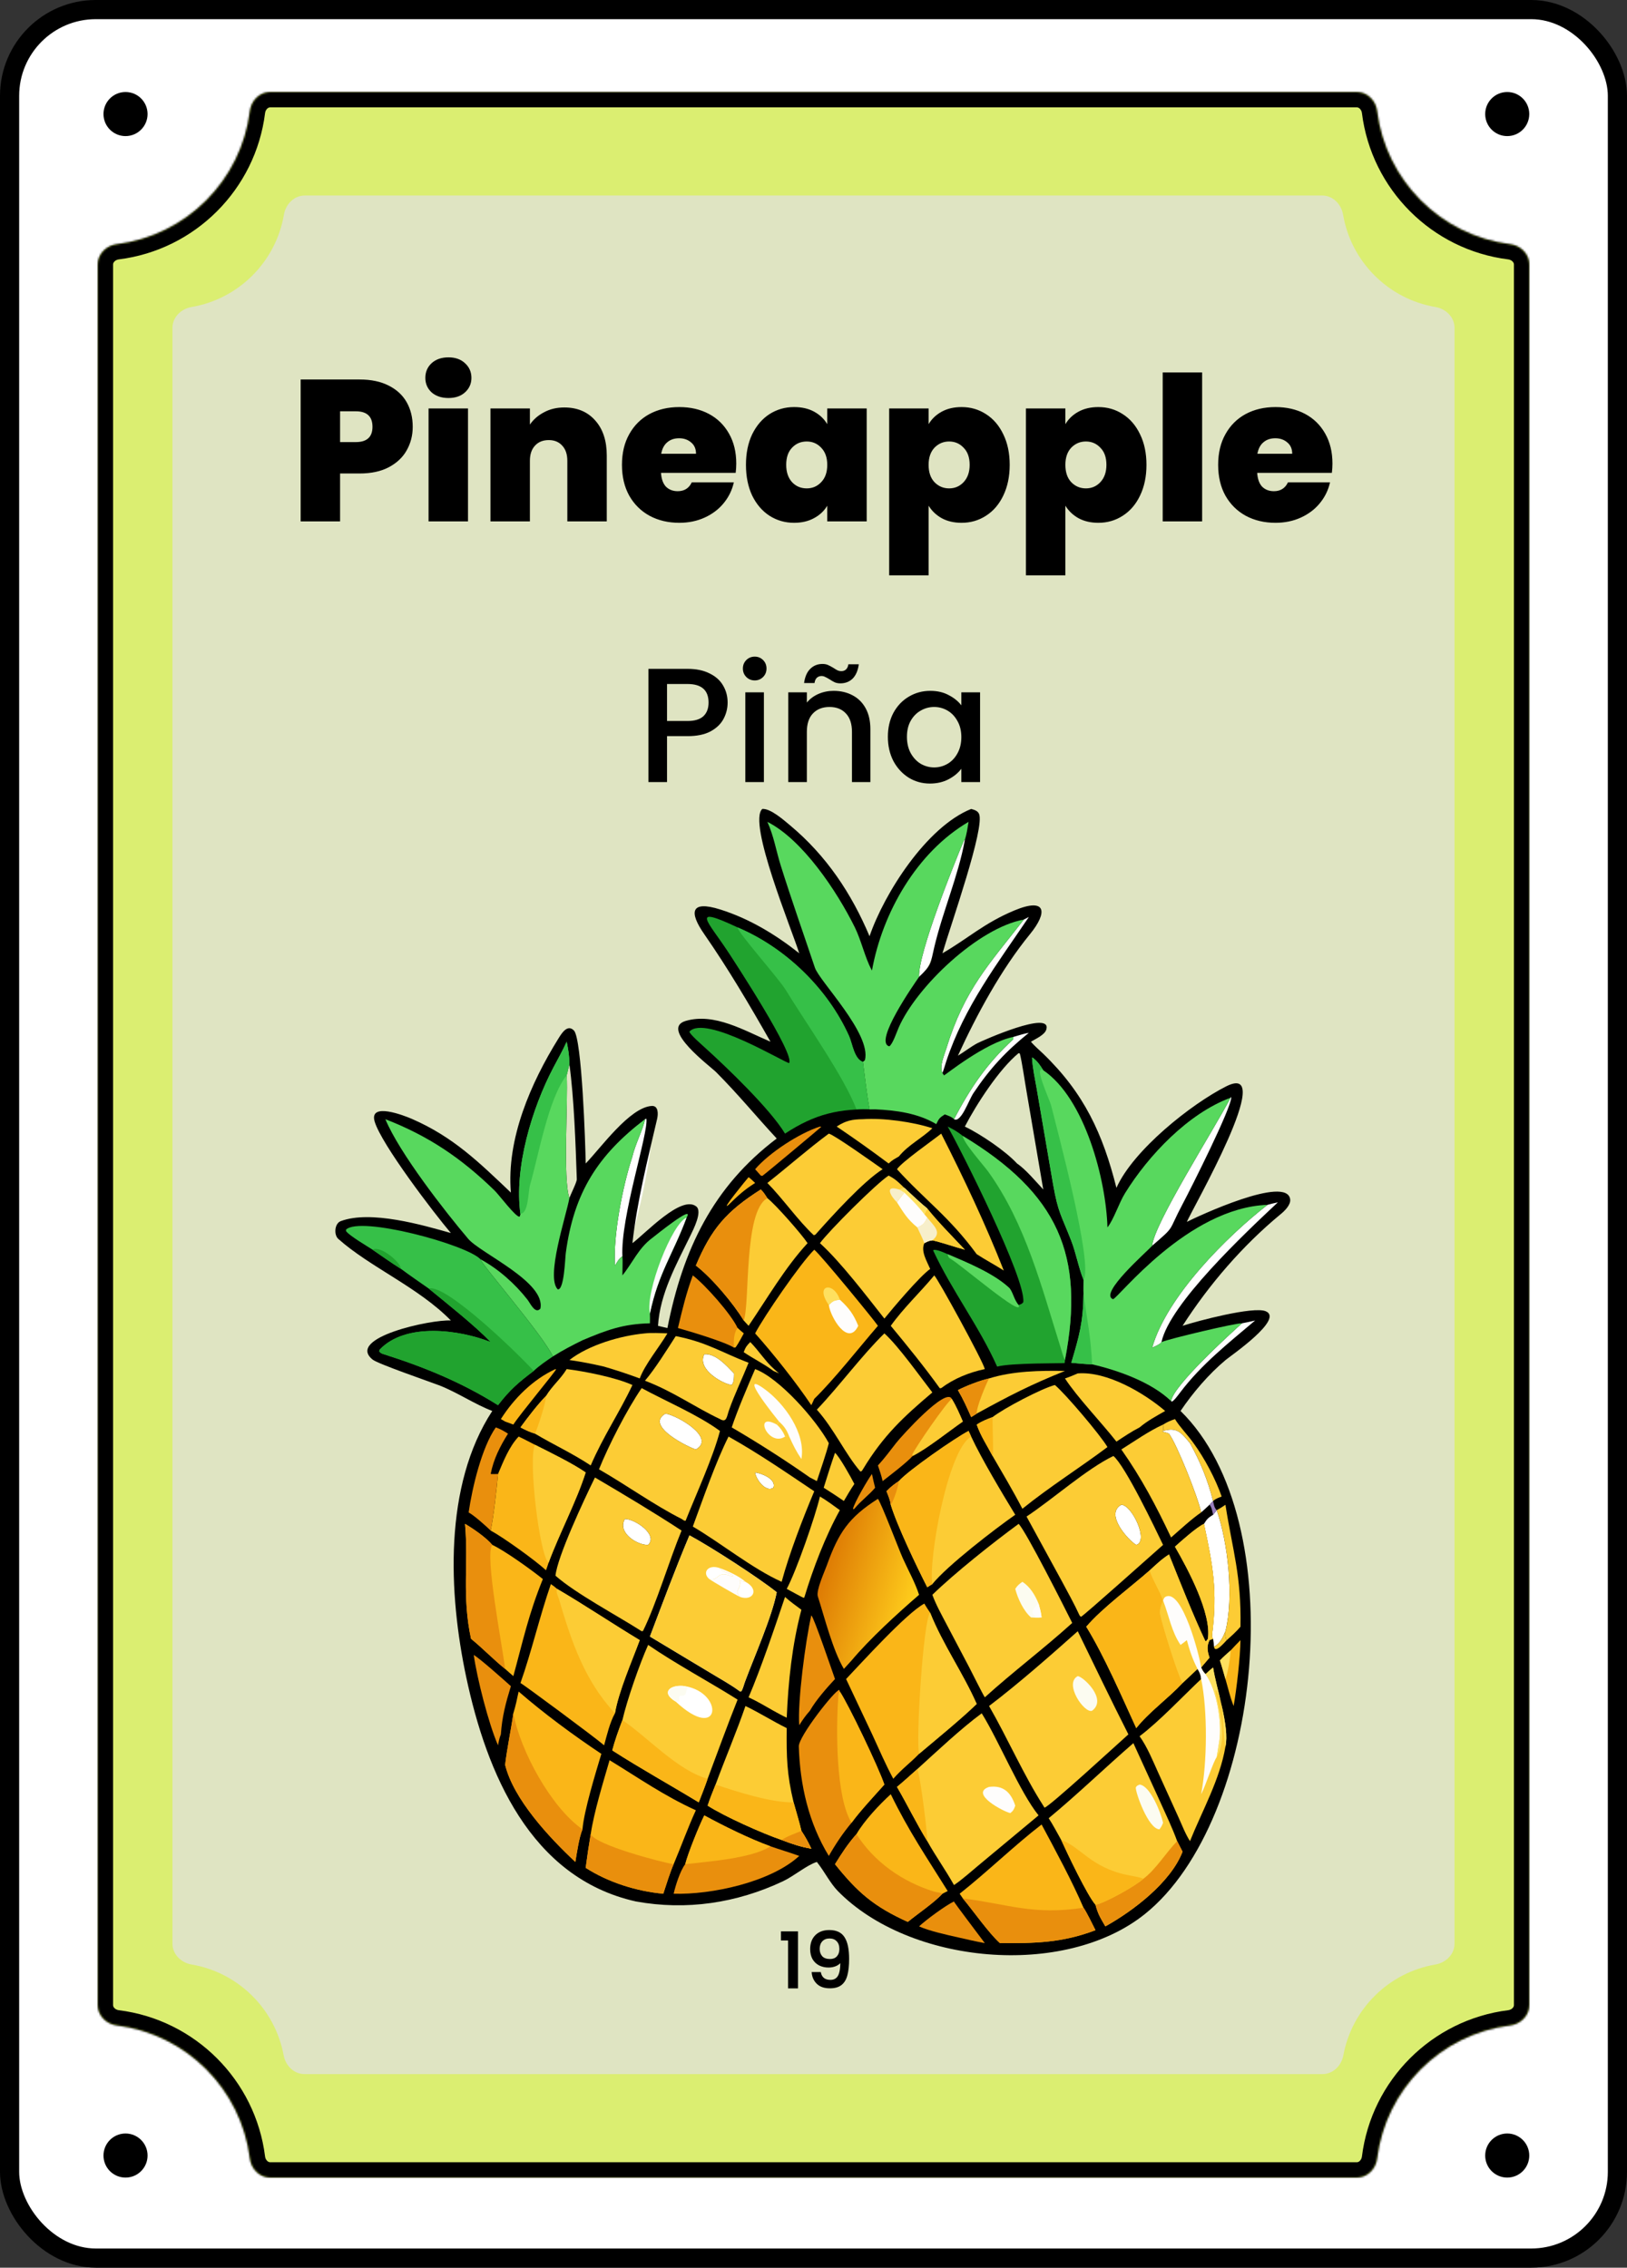 <svg width="849" height="1183" viewBox="0 0 849 1183" fill="none" xmlns="http://www.w3.org/2000/svg">
<rect x="0" y="0" width="849" height="1183" fill="#333333" stroke="none"/>
<rect x="5" y="5" width="839" height="1173" rx="45" fill="white"/>
<rect x="5" y="5" width="839" height="1173" rx="45" stroke="black" stroke-width="10"/>
<circle cx="786.5" cy="1124.5" r="11.5" fill="black"/>
<circle cx="786.5" cy="59.5" r="11.5" fill="black"/>
<path d="M77 1124.5C77 1130.85 71.851 1136 65.5 1136C59.149 1136 54 1130.85 54 1124.5C54 1118.15 59.149 1113 65.5 1113C71.851 1113 77 1118.15 77 1124.5Z" fill="black"/>
<path d="M77 59.5C77 65.851 71.851 71 65.5 71C59.149 71 54 65.851 54 59.5C54 53.149 59.149 48 65.5 48C71.851 48 77 53.149 77 59.5Z" fill="black"/>
<mask id="path-6-inside-1_97_25" fill="white">
<path d="M708 48C713.523 48 717.934 52.5 718.616 57.98C723.122 94.183 751.817 122.878 788.02 127.384C793.5 128.066 798 132.477 798 138V1046C798 1051.52 793.5 1055.93 788.02 1056.62C751.817 1061.12 723.122 1089.82 718.616 1126.02C717.934 1131.5 713.523 1136 708 1136H141C135.477 1136 131.066 1131.5 130.384 1126.02C125.878 1089.82 97.183 1061.12 60.98 1056.62C55.5 1055.93 51 1051.52 51 1046V138C51 132.477 55.5 128.066 60.98 127.384C97.183 122.878 125.878 94.183 130.384 57.98C131.066 52.5 135.477 48 141 48H708Z"/>
</mask>
<path d="M708 48C713.523 48 717.934 52.5 718.616 57.98C723.122 94.183 751.817 122.878 788.02 127.384C793.5 128.066 798 132.477 798 138V1046C798 1051.52 793.5 1055.93 788.02 1056.62C751.817 1061.12 723.122 1089.82 718.616 1126.02C717.934 1131.5 713.523 1136 708 1136H141C135.477 1136 131.066 1131.5 130.384 1126.02C125.878 1089.82 97.183 1061.12 60.98 1056.62C55.5 1055.93 51 1051.52 51 1046V138C51 132.477 55.5 128.066 60.98 127.384C97.183 122.878 125.878 94.183 130.384 57.98C131.066 52.5 135.477 48 141 48H708Z" fill="#DBEE71"/>
<path d="M130.384 1126.02L138.322 1125.03L130.384 1126.02ZM718.616 1126.02L710.678 1125.03L718.616 1126.02ZM788.02 1056.62L789.008 1064.56L788.02 1056.62ZM718.616 57.98L726.555 56.992L718.616 57.98ZM718.616 57.98L710.678 58.968C715.635 98.806 747.194 130.365 787.032 135.322L788.02 127.384L789.008 119.445C756.44 115.392 730.608 89.56 726.555 56.992L718.616 57.98ZM798 138H790V1046H798H806V138H798ZM788.02 1056.62L787.032 1048.68C747.194 1053.64 715.635 1085.19 710.678 1125.03L718.616 1126.02L726.555 1127.01C730.608 1094.44 756.44 1068.61 789.008 1064.56L788.02 1056.62ZM708 1136V1128H141V1136V1144H708V1136ZM130.384 1126.02L138.322 1125.03C133.365 1085.19 101.806 1053.64 61.968 1048.68L60.98 1056.62L59.992 1064.56C92.56 1068.61 118.392 1094.44 122.445 1127.01L130.384 1126.02ZM51 1046H59V138H51H43V1046H51ZM60.98 127.384L61.968 135.322C101.806 130.365 133.365 98.806 138.322 58.968L130.384 57.98L122.445 56.992C118.392 89.56 92.56 115.392 59.992 119.445L60.98 127.384ZM141 48V56H708V48V40H141V48ZM130.384 57.98L138.322 58.968C138.438 58.039 138.872 57.231 139.427 56.696C139.954 56.189 140.494 56 141 56V48V40C130.84 40 123.547 48.133 122.445 56.992L130.384 57.98ZM51 138H59C59 137.494 59.189 136.954 59.696 136.427C60.231 135.872 61.039 135.438 61.968 135.322L60.98 127.384L59.992 119.445C51.133 120.547 43 127.84 43 138H51ZM60.98 1056.62L61.968 1048.68C61.039 1048.56 60.231 1048.13 59.696 1047.57C59.189 1047.05 59 1046.51 59 1046H51H43C43 1056.16 51.133 1063.45 59.992 1064.56L60.98 1056.62ZM141 1136V1128C140.494 1128 139.954 1127.81 139.427 1127.3C138.872 1126.77 138.438 1125.96 138.322 1125.03L130.384 1126.02L122.445 1127.01C123.547 1135.87 130.84 1144 141 1144V1136ZM718.616 1126.02L710.678 1125.03C710.562 1125.96 710.128 1126.77 709.573 1127.3C709.046 1127.81 708.506 1128 708 1128V1136V1144C718.16 1144 725.453 1135.87 726.555 1127.01L718.616 1126.02ZM798 1046H790C790 1046.51 789.811 1047.05 789.304 1047.57C788.769 1048.13 787.961 1048.56 787.032 1048.68L788.02 1056.62L789.008 1064.56C797.867 1063.45 806 1056.16 806 1046H798ZM788.02 127.384L787.032 135.322C787.961 135.438 788.769 135.872 789.304 136.427C789.811 136.954 790 137.494 790 138H798H806C806 127.84 797.867 120.547 789.008 119.445L788.02 127.384ZM718.616 57.98L726.555 56.992C725.453 48.133 718.16 40 708 40V48V56C708.506 56 709.046 56.189 709.573 56.696C710.128 57.231 710.562 58.039 710.678 58.968L718.616 57.98Z" fill="black" mask="url(#path-6-inside-1_97_25)"/>
<path d="M690 102C695.523 102 699.911 106.512 700.837 111.957C705.019 136.563 724.437 155.981 749.043 160.163C754.488 161.089 759 165.477 759 171V1014C759 1019.52 754.488 1023.91 749.043 1024.84C724.711 1028.97 705.454 1048 700.984 1072.22C699.993 1077.59 695.633 1082 690.175 1082H158.825C153.367 1082 149.007 1077.59 148.016 1072.22C143.546 1048 124.288 1028.97 99.957 1024.84C94.512 1023.91 90 1019.52 90 1014V171C90 165.477 94.512 161.089 99.957 160.163C124.563 155.981 143.981 136.563 148.163 111.957C149.089 106.512 153.477 102 159 102H690Z" fill="#DFE4C2"/>
<path d="M379.685 366.52C379.685 369.523 378.977 372.357 377.56 375.02C376.143 377.683 373.877 379.865 370.76 381.565C367.643 383.208 363.648 384.03 358.775 384.03H348.065V408H338.375V348.925H358.775C363.308 348.925 367.133 349.718 370.25 351.305C373.423 352.835 375.775 354.932 377.305 357.595C378.892 360.258 379.685 363.233 379.685 366.52ZM358.775 376.125C362.458 376.125 365.207 375.303 367.02 373.66C368.833 371.96 369.74 369.58 369.74 366.52C369.74 360.06 366.085 356.83 358.775 356.83H348.065V376.125H358.775ZM393.857 354.96C392.1 354.96 390.627 354.365 389.437 353.175C388.247 351.985 387.652 350.512 387.652 348.755C387.652 346.998 388.247 345.525 389.437 344.335C390.627 343.145 392.1 342.55 393.857 342.55C395.557 342.55 397.002 343.145 398.192 344.335C399.382 345.525 399.977 346.998 399.977 348.755C399.977 350.512 399.382 351.985 398.192 353.175C397.002 354.365 395.557 354.96 393.857 354.96ZM398.617 361.165V408H388.927V361.165H398.617ZM434.969 360.4C438.652 360.4 441.939 361.165 444.829 362.695C447.776 364.225 450.071 366.492 451.714 369.495C453.357 372.498 454.179 376.125 454.179 380.375V408H444.574V381.82C444.574 377.627 443.526 374.425 441.429 372.215C439.332 369.948 436.471 368.815 432.844 368.815C429.217 368.815 426.327 369.948 424.174 372.215C422.077 374.425 421.029 377.627 421.029 381.82V408H411.339V361.165H421.029V366.52C422.616 364.593 424.627 363.092 427.064 362.015C429.557 360.938 432.192 360.4 434.969 360.4ZM419.584 356.32C420.037 353.033 421.114 350.568 422.814 348.925C424.514 347.225 426.639 346.375 429.189 346.375C430.266 346.375 431.201 346.545 431.994 346.885C432.787 347.225 433.751 347.735 434.884 348.415C435.734 348.982 436.442 349.407 437.009 349.69C437.632 349.973 438.312 350.115 439.049 350.115C440.012 350.115 440.806 349.832 441.429 349.265C442.109 348.642 442.534 347.735 442.704 346.545H448.144C447.691 349.832 446.614 352.325 444.914 354.025C443.214 355.668 441.089 356.49 438.539 356.49C437.462 356.49 436.499 356.32 435.649 355.98C434.799 355.583 433.864 355.045 432.844 354.365C431.824 353.742 431.031 353.317 430.464 353.09C429.954 352.807 429.359 352.665 428.679 352.665C427.716 352.665 426.894 352.977 426.214 353.6C425.591 354.223 425.194 355.13 425.024 356.32H419.584ZM463.309 384.37C463.309 379.667 464.272 375.502 466.199 371.875C468.182 368.248 470.846 365.443 474.189 363.46C477.589 361.42 481.329 360.4 485.409 360.4C489.092 360.4 492.294 361.137 495.014 362.61C497.791 364.027 500.001 365.812 501.644 367.965V361.165H511.419V408H501.644V401.03C500.001 403.24 497.762 405.082 494.929 406.555C492.096 408.028 488.866 408.765 485.239 408.765C481.216 408.765 477.532 407.745 474.189 405.705C470.846 403.608 468.182 400.718 466.199 397.035C464.272 393.295 463.309 389.073 463.309 384.37ZM501.644 384.54C501.644 381.31 500.964 378.505 499.604 376.125C498.301 373.745 496.572 371.932 494.419 370.685C492.266 369.438 489.942 368.815 487.449 368.815C484.956 368.815 482.632 369.438 480.479 370.685C478.326 371.875 476.569 373.66 475.209 376.04C473.906 378.363 473.254 381.14 473.254 384.37C473.254 387.6 473.906 390.433 475.209 392.87C476.569 395.307 478.326 397.177 480.479 398.48C482.689 399.727 485.012 400.35 487.449 400.35C489.942 400.35 492.266 399.727 494.419 398.48C496.572 397.233 498.301 395.42 499.604 393.04C500.964 390.603 501.644 387.77 501.644 384.54Z" fill="black"/>
<mask id="path-10-outside-2_97_25" maskUnits="userSpaceOnUse" x="407" y="1006" width="37" height="32" fill="black">
<rect fill="white" x="407" y="1006" width="37" height="32"/>
<path d="M407.8 1012V1007.84H416.12V1037H411.52V1012H407.8ZM428.064 1029.08C428.331 1030.41 428.904 1031.43 429.784 1032.12C430.664 1032.81 431.851 1033.16 433.344 1033.16C435.238 1033.16 436.624 1032.41 437.504 1030.92C438.384 1029.43 438.824 1026.88 438.824 1023.28C438.184 1024.19 437.278 1024.89 436.104 1025.4C434.958 1025.88 433.704 1026.12 432.344 1026.12C430.611 1026.12 429.038 1025.77 427.624 1025.08C426.211 1024.36 425.091 1023.31 424.264 1021.92C423.464 1020.51 423.064 1018.8 423.064 1016.8C423.064 1013.87 423.918 1011.53 425.624 1009.8C427.358 1008.04 429.731 1007.16 432.744 1007.16C436.371 1007.16 438.944 1008.37 440.464 1010.8C442.011 1013.2 442.784 1016.89 442.784 1021.88C442.784 1025.32 442.491 1028.13 441.904 1030.32C441.344 1032.51 440.358 1034.16 438.944 1035.28C437.531 1036.4 435.571 1036.96 433.064 1036.96C430.211 1036.96 428.011 1036.21 426.464 1034.72C424.918 1033.23 424.051 1031.35 423.864 1029.08H428.064ZM433.144 1022.28C434.744 1022.28 435.998 1021.79 436.904 1020.8C437.838 1019.79 438.304 1018.45 438.304 1016.8C438.304 1014.96 437.811 1013.53 436.824 1012.52C435.864 1011.48 434.544 1010.96 432.864 1010.96C431.184 1010.96 429.851 1011.49 428.864 1012.56C427.904 1013.6 427.424 1014.97 427.424 1016.68C427.424 1018.31 427.891 1019.65 428.824 1020.72C429.784 1021.76 431.224 1022.28 433.144 1022.28Z"/>
</mask>
<path d="M407.8 1012V1007.84H416.12V1037H411.52V1012H407.8ZM428.064 1029.08C428.331 1030.41 428.904 1031.43 429.784 1032.12C430.664 1032.81 431.851 1033.16 433.344 1033.16C435.238 1033.16 436.624 1032.41 437.504 1030.92C438.384 1029.43 438.824 1026.88 438.824 1023.28C438.184 1024.19 437.278 1024.89 436.104 1025.4C434.958 1025.88 433.704 1026.12 432.344 1026.12C430.611 1026.12 429.038 1025.77 427.624 1025.08C426.211 1024.36 425.091 1023.31 424.264 1021.92C423.464 1020.51 423.064 1018.8 423.064 1016.8C423.064 1013.87 423.918 1011.53 425.624 1009.8C427.358 1008.04 429.731 1007.16 432.744 1007.16C436.371 1007.16 438.944 1008.37 440.464 1010.8C442.011 1013.2 442.784 1016.89 442.784 1021.88C442.784 1025.32 442.491 1028.13 441.904 1030.32C441.344 1032.51 440.358 1034.16 438.944 1035.28C437.531 1036.4 435.571 1036.96 433.064 1036.96C430.211 1036.96 428.011 1036.21 426.464 1034.72C424.918 1033.23 424.051 1031.35 423.864 1029.08H428.064ZM433.144 1022.28C434.744 1022.28 435.998 1021.79 436.904 1020.8C437.838 1019.79 438.304 1018.45 438.304 1016.8C438.304 1014.96 437.811 1013.53 436.824 1012.52C435.864 1011.48 434.544 1010.96 432.864 1010.96C431.184 1010.96 429.851 1011.49 428.864 1012.56C427.904 1013.6 427.424 1014.97 427.424 1016.68C427.424 1018.31 427.891 1019.65 428.824 1020.72C429.784 1021.76 431.224 1022.28 433.144 1022.28Z" fill="black"/>
<path d="M407.8 1012H407.5V1012.3H407.8V1012ZM407.8 1007.84V1007.54H407.5V1007.84H407.8ZM416.12 1007.84H416.42V1007.54H416.12V1007.84ZM416.12 1037V1037.3H416.42V1037H416.12ZM411.52 1037H411.22V1037.3H411.52V1037ZM411.52 1012H411.82V1011.7H411.52V1012ZM407.8 1012H408.1V1007.84H407.8H407.5V1012H407.8ZM407.8 1007.84V1008.14H416.12V1007.84V1007.54H407.8V1007.84ZM416.12 1007.84H415.82V1037H416.12H416.42V1007.84H416.12ZM416.12 1037V1036.7H411.52V1037V1037.3H416.12V1037ZM411.52 1037H411.82V1012H411.52H411.22V1037H411.52ZM411.52 1012V1011.7H407.8V1012V1012.3H411.52V1012ZM428.064 1029.08L428.359 1029.02L428.31 1028.78H428.064V1029.08ZM429.784 1032.12L429.599 1032.36L429.784 1032.12ZM437.504 1030.92L437.246 1030.77L437.504 1030.92ZM438.824 1023.28H439.124V1022.33L438.579 1023.11L438.824 1023.28ZM436.104 1025.4L436.22 1025.68L436.223 1025.68L436.104 1025.4ZM427.624 1025.08L427.488 1025.35L427.492 1025.35L427.624 1025.08ZM424.264 1021.92L424.003 1022.07L424.007 1022.07L424.264 1021.92ZM425.624 1009.8L425.411 1009.59L425.411 1009.59L425.624 1009.8ZM440.464 1010.8L440.21 1010.96L440.212 1010.96L440.464 1010.8ZM441.904 1030.32L441.615 1030.24L441.614 1030.25L441.904 1030.32ZM438.944 1035.28L439.131 1035.52L438.944 1035.28ZM426.464 1034.72L426.256 1034.94L426.464 1034.72ZM423.864 1029.08V1028.78H423.539L423.565 1029.1L423.864 1029.08ZM436.904 1020.8L436.684 1020.6L436.683 1020.6L436.904 1020.8ZM436.824 1012.52L436.604 1012.72L436.609 1012.73L436.824 1012.52ZM428.864 1012.56L428.644 1012.36L428.644 1012.36L428.864 1012.56ZM428.824 1020.72L428.599 1020.92L428.604 1020.92L428.824 1020.72ZM428.064 1029.08L427.77 1029.14C428.048 1030.53 428.651 1031.61 429.599 1032.36L429.784 1032.12L429.97 1031.88C429.157 1031.24 428.614 1030.3 428.359 1029.02L428.064 1029.08ZM429.784 1032.12L429.599 1032.36C430.547 1033.1 431.806 1033.46 433.344 1033.46V1033.16V1032.86C431.896 1032.86 430.782 1032.52 429.97 1031.88L429.784 1032.12ZM433.344 1033.16V1033.46C435.332 1033.46 436.823 1032.67 437.763 1031.07L437.504 1030.92L437.246 1030.77C436.426 1032.16 435.143 1032.86 433.344 1032.86V1033.16ZM437.504 1030.92L437.763 1031.07C438.687 1029.5 439.124 1026.89 439.124 1023.28H438.824H438.524C438.524 1026.87 438.082 1029.35 437.246 1030.77L437.504 1030.92ZM438.824 1023.28L438.579 1023.11C437.976 1023.96 437.116 1024.64 435.985 1025.12L436.104 1025.4L436.223 1025.68C437.439 1025.15 438.393 1024.41 439.069 1023.45L438.824 1023.28ZM436.104 1025.4L435.989 1025.12C434.882 1025.59 433.668 1025.82 432.344 1025.82V1026.12V1026.42C433.74 1026.42 435.034 1026.17 436.22 1025.68L436.104 1025.4ZM432.344 1026.12V1025.82C430.652 1025.82 429.125 1025.48 427.757 1024.81L427.624 1025.08L427.492 1025.35C428.951 1026.06 430.57 1026.42 432.344 1026.42V1026.12ZM427.624 1025.08L427.761 1024.81C426.399 1024.12 425.32 1023.11 424.522 1021.77L424.264 1021.92L424.007 1022.07C424.862 1023.51 426.024 1024.6 427.488 1025.35L427.624 1025.08ZM424.264 1021.92L424.525 1021.77C423.756 1020.41 423.364 1018.76 423.364 1016.8H423.064H422.764C422.764 1018.84 423.173 1020.6 424.003 1022.07L424.264 1021.92ZM423.064 1016.8H423.364C423.364 1013.93 424.198 1011.68 425.838 1010.01L425.624 1009.8L425.411 1009.59C423.638 1011.39 422.764 1013.81 422.764 1016.8H423.064ZM425.624 1009.8L425.838 1010.01C427.503 1008.32 429.793 1007.46 432.744 1007.46V1007.16V1006.86C429.67 1006.86 427.212 1007.76 425.411 1009.59L425.624 1009.8ZM432.744 1007.16V1007.46C436.299 1007.46 438.76 1008.64 440.21 1010.96L440.464 1010.8L440.719 1010.64C439.129 1008.1 436.443 1006.86 432.744 1006.86V1007.16ZM440.464 1010.8L440.212 1010.96C441.712 1013.29 442.484 1016.91 442.484 1021.88H442.784H443.084C443.084 1016.87 442.31 1013.11 440.717 1010.64L440.464 1010.8ZM442.784 1021.88H442.484C442.484 1025.31 442.192 1028.09 441.615 1030.24L441.904 1030.32L442.194 1030.4C442.79 1028.18 443.084 1025.33 443.084 1021.88H442.784ZM441.904 1030.32L441.614 1030.25C441.066 1032.38 440.108 1033.97 438.758 1035.04L438.944 1035.28L439.131 1035.52C440.607 1034.35 441.623 1032.63 442.195 1030.39L441.904 1030.32ZM438.944 1035.28L438.758 1035.04C437.415 1036.11 435.529 1036.66 433.064 1036.66V1036.96V1037.26C435.613 1037.26 437.647 1036.69 439.131 1035.52L438.944 1035.28ZM433.064 1036.96V1036.66C430.263 1036.66 428.147 1035.93 426.673 1034.5L426.464 1034.72L426.256 1034.94C427.875 1036.5 430.159 1037.26 433.064 1037.26V1036.96ZM426.464 1034.72L426.673 1034.5C425.182 1033.06 424.344 1031.25 424.163 1029.06L423.864 1029.08L423.565 1029.1C423.758 1031.44 424.654 1033.39 426.256 1034.94L426.464 1034.72ZM423.864 1029.08V1029.38H428.064V1029.08V1028.78H423.864V1029.08ZM433.144 1022.28V1022.58C434.811 1022.58 436.151 1022.06 437.125 1021L436.904 1020.8L436.683 1020.6C435.845 1021.51 434.678 1021.98 433.144 1021.98V1022.28ZM436.904 1020.8L437.125 1021C438.119 1019.92 438.604 1018.51 438.604 1016.8H438.304H438.004C438.004 1018.39 437.556 1019.65 436.684 1020.6L436.904 1020.8ZM438.304 1016.8H438.604C438.604 1014.91 438.095 1013.4 437.039 1012.31L436.824 1012.52L436.609 1012.73C437.527 1013.67 438.004 1015.01 438.004 1016.8H438.304ZM436.824 1012.52L437.045 1012.32C436.017 1011.2 434.611 1010.66 432.864 1010.66V1010.96V1011.26C434.478 1011.26 435.711 1011.76 436.604 1012.72L436.824 1012.52ZM432.864 1010.96V1010.66C431.115 1010.66 429.697 1011.22 428.644 1012.36L428.864 1012.56L429.085 1012.76C430.005 1011.77 431.254 1011.26 432.864 1011.26V1010.96ZM428.864 1012.56L428.644 1012.36C427.623 1013.46 427.124 1014.91 427.124 1016.68H427.424H427.724C427.724 1015.03 428.186 1013.74 429.085 1012.76L428.864 1012.56ZM427.424 1016.68H427.124C427.124 1018.37 427.61 1019.79 428.599 1020.92L428.824 1020.72L429.05 1020.52C428.172 1019.52 427.724 1018.25 427.724 1016.68H427.424ZM428.824 1020.72L428.604 1020.92C429.639 1022.04 431.172 1022.58 433.144 1022.58V1022.28V1021.98C431.277 1021.98 429.93 1021.48 429.045 1020.52L428.824 1020.72Z" fill="black" mask="url(#path-10-outside-2_97_25)"/>
<path d="M215.365 222.65C215.365 227.13 214.315 231.225 212.215 234.935C210.185 238.575 207.07 241.515 202.87 243.755C198.74 245.925 193.665 247.01 187.645 247.01H177.46V272H156.88V197.975H187.645C193.595 197.975 198.635 199.025 202.765 201.125C206.965 203.225 210.115 206.13 212.215 209.84C214.315 213.55 215.365 217.82 215.365 222.65ZM185.65 230.63C191.46 230.63 194.365 227.97 194.365 222.65C194.365 217.26 191.46 214.565 185.65 214.565H177.46V230.63H185.65ZM234.028 207.635C230.388 207.635 227.448 206.655 225.208 204.695C223.038 202.665 221.953 200.145 221.953 197.135C221.953 194.055 223.038 191.5 225.208 189.47C227.448 187.44 230.388 186.425 234.028 186.425C237.598 186.425 240.468 187.44 242.638 189.47C244.878 191.5 245.998 194.055 245.998 197.135C245.998 200.145 244.878 202.665 242.638 204.695C240.468 206.655 237.598 207.635 234.028 207.635ZM244.213 213.095V272H223.633V213.095H244.213ZM294.468 212.57C301.258 212.57 306.648 214.845 310.638 219.395C314.628 223.875 316.623 229.965 316.623 237.665V272H296.043V240.395C296.043 237.035 295.168 234.41 293.418 232.52C291.668 230.56 289.323 229.58 286.383 229.58C283.303 229.58 280.888 230.56 279.138 232.52C277.388 234.41 276.513 237.035 276.513 240.395V272H255.933V213.095H276.513V221.495C278.333 218.835 280.783 216.7 283.863 215.09C286.943 213.41 290.478 212.57 294.468 212.57ZM384.195 241.865C384.195 243.475 384.09 245.085 383.88 246.695H344.925C345.135 249.915 346.01 252.33 347.55 253.94C349.16 255.48 351.19 256.25 353.64 256.25C357.07 256.25 359.52 254.71 360.99 251.63H382.935C382.025 255.69 380.24 259.33 377.58 262.55C374.99 265.7 371.7 268.185 367.71 270.005C363.72 271.825 359.31 272.735 354.48 272.735C348.67 272.735 343.49 271.51 338.94 269.06C334.46 266.61 330.925 263.11 328.335 258.56C325.815 254.01 324.555 248.655 324.555 242.495C324.555 236.335 325.815 231.015 328.335 226.535C330.855 221.985 334.355 218.485 338.835 216.035C343.385 213.585 348.6 212.36 354.48 212.36C360.29 212.36 365.435 213.55 369.915 215.93C374.395 218.31 377.895 221.74 380.415 226.22C382.935 230.63 384.195 235.845 384.195 241.865ZM363.195 236.72C363.195 234.2 362.355 232.24 360.675 230.84C358.995 229.37 356.895 228.635 354.375 228.635C351.855 228.635 349.79 229.335 348.18 230.735C346.57 232.065 345.52 234.06 345.03 236.72H363.195ZM389.257 242.495C389.257 236.405 390.342 231.085 392.512 226.535C394.752 221.985 397.762 218.485 401.542 216.035C405.392 213.585 409.662 212.36 414.352 212.36C418.412 212.36 421.912 213.165 424.852 214.775C427.792 216.385 430.067 218.555 431.677 221.285V213.095H452.257V272H431.677V263.81C430.067 266.54 427.757 268.71 424.747 270.32C421.807 271.93 418.342 272.735 414.352 272.735C409.662 272.735 405.392 271.51 401.542 269.06C397.762 266.61 394.752 263.11 392.512 258.56C390.342 253.94 389.257 248.585 389.257 242.495ZM431.677 242.495C431.677 238.715 430.627 235.74 428.527 233.57C426.497 231.4 423.977 230.315 420.967 230.315C417.887 230.315 415.332 231.4 413.302 233.57C411.272 235.67 410.257 238.645 410.257 242.495C410.257 246.275 411.272 249.285 413.302 251.525C415.332 253.695 417.887 254.78 420.967 254.78C423.977 254.78 426.497 253.695 428.527 251.525C430.627 249.355 431.677 246.345 431.677 242.495ZM484.564 221.285C486.174 218.555 488.449 216.385 491.389 214.775C494.329 213.165 497.794 212.36 501.784 212.36C506.474 212.36 510.709 213.585 514.489 216.035C518.339 218.485 521.349 221.985 523.519 226.535C525.759 231.085 526.879 236.405 526.879 242.495C526.879 248.585 525.759 253.94 523.519 258.56C521.349 263.11 518.339 266.61 514.489 269.06C510.709 271.51 506.474 272.735 501.784 272.735C497.794 272.735 494.329 271.93 491.389 270.32C488.519 268.71 486.244 266.54 484.564 263.81V300.14H463.984V213.095H484.564V221.285ZM505.984 242.495C505.984 238.645 504.934 235.67 502.834 233.57C500.804 231.4 498.284 230.315 495.274 230.315C492.264 230.315 489.709 231.4 487.609 233.57C485.579 235.74 484.564 238.715 484.564 242.495C484.564 246.345 485.579 249.355 487.609 251.525C489.709 253.695 492.264 254.78 495.274 254.78C498.284 254.78 500.804 253.695 502.834 251.525C504.934 249.285 505.984 246.275 505.984 242.495ZM555.932 221.285C557.542 218.555 559.817 216.385 562.757 214.775C565.697 213.165 569.162 212.36 573.152 212.36C577.842 212.36 582.077 213.585 585.857 216.035C589.707 218.485 592.717 221.985 594.887 226.535C597.127 231.085 598.247 236.405 598.247 242.495C598.247 248.585 597.127 253.94 594.887 258.56C592.717 263.11 589.707 266.61 585.857 269.06C582.077 271.51 577.842 272.735 573.152 272.735C569.162 272.735 565.697 271.93 562.757 270.32C559.887 268.71 557.612 266.54 555.932 263.81V300.14H535.352V213.095H555.932V221.285ZM577.352 242.495C577.352 238.645 576.302 235.67 574.202 233.57C572.172 231.4 569.652 230.315 566.642 230.315C563.632 230.315 561.077 231.4 558.977 233.57C556.947 235.74 555.932 238.715 555.932 242.495C555.932 246.345 556.947 249.355 558.977 251.525C561.077 253.695 563.632 254.78 566.642 254.78C569.652 254.78 572.172 253.695 574.202 251.525C576.302 249.285 577.352 246.275 577.352 242.495ZM627.299 194.3V272H606.719V194.3H627.299ZM695.299 241.865C695.299 243.475 695.194 245.085 694.984 246.695H656.029C656.239 249.915 657.114 252.33 658.654 253.94C660.264 255.48 662.294 256.25 664.744 256.25C668.174 256.25 670.624 254.71 672.094 251.63H694.039C693.129 255.69 691.344 259.33 688.684 262.55C686.094 265.7 682.804 268.185 678.814 270.005C674.824 271.825 670.414 272.735 665.584 272.735C659.774 272.735 654.594 271.51 650.044 269.06C645.564 266.61 642.029 263.11 639.439 258.56C636.919 254.01 635.659 248.655 635.659 242.495C635.659 236.335 636.919 231.015 639.439 226.535C641.959 221.985 645.459 218.485 649.939 216.035C654.489 213.585 659.704 212.36 665.584 212.36C671.394 212.36 676.539 213.55 681.019 215.93C685.499 218.31 688.999 221.74 691.519 226.22C694.039 230.63 695.299 235.845 695.299 241.865ZM674.299 236.72C674.299 234.2 673.459 232.24 671.779 230.84C670.099 229.37 667.999 228.635 665.479 228.635C662.959 228.635 660.894 229.335 659.284 230.735C657.674 232.065 656.624 234.06 656.134 236.72H674.299Z" fill="black"/>
<ellipse cx="378" cy="810.146" rx="61.544" ry="119.427" transform="rotate(1.531 378 810.146)" fill="white"/>
<ellipse cx="330.05" cy="622.657" rx="5.153" ry="42.531" transform="rotate(12.236 330.05 622.657)" fill="white"/>
<ellipse cx="345.461" cy="660.427" rx="5.153" ry="29.557" transform="rotate(21.13 345.461 660.427)" fill="white"/>
<ellipse cx="490.706" cy="473.565" rx="5.153" ry="41.008" transform="rotate(18.204 490.706 473.565)" fill="white"/>
<path d="M514.715 517.254C499.653 538.392 492.818 562.152 490.5 560.5C488.182 558.848 491.26 532.412 506.322 511.274C521.384 490.136 535.473 474.339 537.791 475.99C540.109 477.642 529.777 496.116 514.715 517.254Z" fill="white"/>
<path d="M524.061 555.843C515.297 565.058 499.176 586.594 497.5 585C495.824 583.406 509.229 559.286 517.993 550.072C526.758 540.858 535.22 534.68 536.896 536.274C538.572 537.867 532.825 546.629 524.061 555.843Z" fill="white"/>
<path d="M637.562 591.385C632.077 602.859 612.5 650.5 600.5 650C588.5 649.5 624.522 599.247 630.007 587.774C635.491 576.301 641.628 567.808 643.715 568.806C645.801 569.803 643.046 579.912 637.562 591.385Z" fill="white"/>
<path d="M655.153 644.15C643.5 652 608.405 703.881 600.5 704C592.595 704.119 633.5 644.15 649.041 638.425C657.734 629.144 666.149 622.901 667.837 624.482C669.525 626.062 663.846 634.868 655.153 644.15Z" fill="white"/>
<path d="M648.087 700.7C638.306 704.797 609.556 741.722 602.791 739.968C596.025 738.214 629.547 695.613 642.711 694.28C649.921 688.241 656.97 684.783 658.455 686.556C659.939 688.329 655.298 694.661 648.087 700.7Z" fill="white"/>
<path d="M619.952 751.247C625 754.733 671 849.5 634.5 859.5C598 869.5 610.139 767.78 612.338 754.733C600.5 747.586 606.954 738.469 609.056 737.506C611.159 736.543 616.037 742.696 619.952 751.247Z" fill="white"/>
<path d="M580.981 754.154C586.029 757.64 632.029 852.407 595.529 862.407C559.029 872.407 571.169 770.686 573.367 757.64C561.529 750.492 567.983 741.375 570.086 740.413C572.188 739.45 577.066 745.602 580.981 754.154Z" fill="white"/>
<path d="M397.782 422.013C402.078 421.675 409.022 427.844 412.37 430.641C431.158 446.334 444.355 466.089 453.743 488.417C461.392 466.082 483.47 431.349 506.782 422.013C508.346 422.465 510.034 422.885 510.829 424.466C514.252 431.272 496.131 482.407 491.789 497.303C505.127 489.607 513.42 481.6 529.298 474.973C546.059 467.979 546.83 475.884 537.453 487.348C522.372 505.782 509.684 529.283 499.851 550.735C502.935 548.917 506.954 545.786 510.198 544.128C512.713 542.866 548.965 526.697 545.998 537.036C545.173 539.912 540.396 541.966 537.964 543.431C539.618 545.478 542.246 547.685 544.177 549.545C565.741 570.25 575.489 591.563 582.576 619.673C591.379 599.926 621.639 575.92 639.862 566.726C666.955 553.058 621.779 631.307 619.318 637.429C624.483 634.78 671.704 612.678 673.244 625.721C673.586 628.626 670.181 631.885 668.142 633.517C648.429 649.795 630.873 670.161 617.08 691.65C624.979 689.074 653.892 681.421 660.415 684.02C670.341 687.978 642.179 707.287 639.563 709.476C630.735 716.867 622.454 726.539 616.031 736.072C674.859 793.551 658.689 949.426 597.422 998.516C555.276 1032.29 474.542 1024.73 437.138 986.446C433.243 982.444 430.187 976.339 426.601 971.785L426.247 971.339C421.152 972.874 414.334 978.694 408.575 981.411C384.357 992.833 358.152 996.748 331.799 991.943C276.616 979.62 253.907 924.771 243.32 875.092C233.989 831.312 231.441 775.008 256.88 736.072C247.699 732.573 238.51 726.302 229.116 722.68C224.182 720.777 197.276 711.55 194.448 709.272C180.274 697.851 225.056 688.234 235.277 688.873C218.333 671.562 193.076 661.058 176.525 646.302C174.13 644.167 174.551 638.248 177.822 637.032C193.53 631.189 220.669 639.115 235.277 643.248C226.389 632.807 199.059 596.995 195.515 585.135C192.365 574.589 211.384 582.158 214.936 583.705C236.553 593.115 249.889 606.283 266.592 622.138C264.205 594.167 276.999 564.91 291.45 541.69C293.081 539.07 296.11 534.084 299.504 537.614C303.661 541.938 305.495 597.36 305.619 606.962C313.249 599.195 328.53 577.639 340.093 576.953C343.688 576.741 343.459 581.311 342.89 583.754C337.908 605.148 332.428 626.642 330.016 648.533C336.98 643.31 355.571 623.241 363.325 629.386C366.639 632.013 361.856 641.328 360.161 644.802C352.934 659.627 344.411 674.803 343.356 691.65C344.944 692.068 346.663 692.431 348.273 692.801C356.352 651.835 372.019 619.111 405.307 593.935C394.38 582.158 385.395 571.078 373.668 559.293C370.7 556.31 344.122 536.643 357.78 532.603C372.793 528.16 388.617 537.741 402.041 543.431C391.116 524.222 380.045 505.415 367.429 487.235C359.726 476.139 359.956 469.443 375.92 474.485C391.038 479.26 404.691 487.508 417.055 497.303C413.242 485.021 390.012 429.003 397.782 422.013ZM592.922 805.939C599.641 804.06 590.703 785.073 585.138 785.008C576.171 789.892 589.137 803.881 592.922 805.939ZM383.033 716.483C379.062 712.419 373.642 706.038 367.503 706.473C363.426 714.589 377.647 722.12 381.825 722.528C383.209 720.474 382.963 718.996 383.033 716.483ZM386.212 882.438L386.898 882.277C387.825 880.592 388.107 879.029 388.766 877.256C393.497 864.524 402.885 843.321 405.307 830.631C395.52 822.84 371.108 807.084 359.778 800.961C352.456 818.315 345.831 836.13 339.142 853.751L371.061 872.905C376.276 876.101 381.288 878.773 386.212 882.438ZM531.541 549.39C521.394 557.673 509.439 576.208 503.476 587.706C511.624 591.623 524.629 600.391 530.702 606.962C535.162 609.969 540.55 616.399 544.392 620.528L535.75 569.862C534.838 564.748 533.349 554.208 532.188 549.65L531.541 549.39ZM634.91 787.825C634.356 788.534 633.596 789.567 633.019 790.212C630.498 791.777 629.812 792.438 628.249 794.969L628.384 795.611C632.921 816.802 635.338 829.946 632.52 852.587C632.387 853.653 632.453 854.117 633.019 854.914C633.289 856.43 633.378 857.572 633.494 859.11C636.771 857.23 638.071 854.254 639.455 850.977C643.954 833.209 640.731 804.479 634.91 787.825ZM606.091 700.125C610.321 680.328 649.337 643.606 666.813 627.23C664.904 627.617 663.29 628.039 661.414 628.542C640.264 644.985 608.971 676.091 601.211 703.037C602.515 702.461 605.427 701.285 606.091 700.125ZM324.786 655.383C323.732 634.93 338.405 591.363 337.304 583.608L336.557 583.86C335.926 588.293 331.35 597.256 330.016 603.29C324.974 618.487 319.904 644.397 320.895 660.219C322.154 658.247 322.873 656.625 324.786 655.383ZM394.038 768.149C394.301 771.468 399.525 778.807 403.573 776.113C405.241 771.578 397.321 768.554 394.038 768.149ZM295.706 560.945C296.516 574.71 293.631 614.779 297.124 625.054C297.79 622.958 301.04 616.7 300.987 615.17C300.363 596.983 299.567 572.938 297.124 555.222C296.752 556.443 295.923 560.406 295.706 560.945ZM626.782 788.996C628.268 787.701 629.705 786.35 631.148 785.008C631.406 784.672 632.665 783.405 633.019 783.033C630.203 772.047 626.445 762.747 620.958 752.865C616.423 747.342 614.146 744.354 606.913 746.502L606.402 746.634C607.712 747.365 608.548 747.172 610.005 747.907C614.275 753.748 625.252 781.39 626.782 788.996ZM611.094 730.93L611.527 731.167C612.543 730.877 614.993 727.532 615.841 726.41C626.951 711.72 640.933 700.738 654.946 688.873C652.605 689.451 650.476 689.885 648.105 690.341C641.652 696.107 612.139 722.933 611.094 730.93ZM326.109 792.384C321.866 799.462 332.527 806.194 338.215 805.939C343.54 800.677 331.535 792.5 326.109 792.384ZM497.808 583.86C501.503 585.995 505.401 574.07 507.99 570.208C516.64 557.307 524.869 548.463 536.886 538.788C534.579 539.139 531.203 540.281 528.786 540.942C528.769 541.357 528.754 541.771 528.739 542.187C515 554.771 506.482 567.398 497.808 583.86ZM536.886 478.355L534.249 479.722C516.165 503.047 503.34 516.069 493.883 546.762C492.813 550.237 490.039 556.482 491.789 559.755C492.522 557.881 493.109 555.684 493.752 553.744C503.268 525.011 520.363 502.867 536.886 478.355ZM479.59 509.611C486.262 503.241 485.475 502.74 487.552 494.006C492.018 475.237 499.954 457.249 503.476 438.246L503.087 438.232C497.988 450.258 478.951 497.689 479.59 509.611ZM347.229 737.455C336.098 743.918 359.759 755.205 363.113 756.157C373.831 750.13 353.423 738.302 347.229 737.455ZM642.111 572.688C633.826 588.776 602.174 638.343 601.211 649.889C613.755 639.017 609.106 643.164 617.186 627.991C621.078 620.681 642.794 577.655 642.517 572.268L642.111 572.688Z" fill="url(#paint0_linear_97_25)"/>
<path d="M295.706 543.431C296.629 548.095 297.063 550.475 297.124 555.221C296.752 556.443 295.923 560.406 295.706 560.944C296.516 574.71 293.631 614.778 297.124 625.054C295.308 634.806 284.731 666.128 291.022 672.622C294.409 673.202 294.859 656.5 295.239 653.658C299.476 621.993 312.118 602.5 336.557 583.86C335.926 588.292 331.35 597.255 330.016 603.289C324.975 618.486 319.904 644.396 320.895 660.218C322.154 658.246 322.873 656.625 324.786 655.382C325.023 657.92 324.767 662.501 324.786 665.347C330.063 658.862 333.165 651.086 340.403 645.783C341.155 645.232 362.849 627.609 358.266 635.2C351.221 654.213 343.512 664.162 339.142 685.247C339.186 687.036 339.193 688.546 339.142 690.341C324.981 690.685 316.61 693.861 303.949 699.189C298.336 701.96 293.829 704.279 288.515 707.626C283.172 696.292 250.909 659.188 250.705 656.91C260.01 661.921 268.758 669.703 275.231 677.983C276.687 679.845 279.23 685.681 281.972 682.707C284.994 668.818 250.712 653.808 244.31 646.267C232.291 632.109 208.359 601.424 201.092 583.86C223.56 592.597 240.558 604.03 258.059 621.044C260.528 623.445 269.311 635.249 271.145 634.708L271.587 633.458C268.145 609.24 277.713 577.823 288.873 556.716C291.215 552.289 293.647 548.005 295.706 543.431Z" fill="#58D85E"/>
<path d="M295.706 543.431C296.629 548.095 297.063 550.475 297.124 555.221C296.752 556.443 295.923 560.406 295.706 560.944C286.114 573.003 280.981 603.088 276.595 618.125C275.588 621.578 275.825 632.704 271.803 633.122L271.587 633.458C268.145 609.24 277.713 577.823 288.873 556.716C291.215 552.289 293.647 548.005 295.706 543.431Z" fill="#36C048"/>
<path d="M339.142 685.248C336.596 674.012 350.799 638.1 358.266 635.2C351.221 654.214 343.511 664.163 339.142 685.248Z" fill="#FEFDFC"/>
<path d="M565.398 667.64C562.908 661.624 561.498 653.69 558.973 647.202C553.765 633.82 552.184 632.795 549.567 618.102L540.962 567.924C540.075 562.946 538.738 556.643 538.535 551.741L538.915 551.789C541.627 553.925 542.565 555.491 544.392 558.321C566.155 573.041 577.189 615.602 577.889 640.311C581.244 636.061 583.845 627.679 587.036 622.504C599.2 602.786 620.098 580.769 642.111 572.688C633.826 588.776 602.174 638.343 601.211 649.888C598.652 652.855 573.146 674.924 580.799 677.758C583.38 677.414 619.603 630.058 661.414 628.541C640.264 644.985 608.971 676.09 601.211 703.036C602.515 702.461 605.427 701.284 606.091 700.125C610.184 698.373 645.139 690.085 648.105 690.341C641.652 696.107 612.139 722.933 611.094 730.93C600.837 721.049 583.528 714.916 569.879 711.739C566.287 711.655 562.612 711.254 559.025 710.925C563.206 696.926 565.177 689.973 565.398 675.004C565.261 673.212 565.389 669.548 565.398 667.64Z" fill="#58D85E"/>
<path d="M565.398 667.64C562.908 661.624 561.498 653.69 558.973 647.202C553.765 633.82 552.184 632.795 549.567 618.102L540.962 567.924C540.075 562.946 538.738 556.643 538.535 551.741L538.915 551.789C541.627 553.925 542.565 555.491 544.392 558.321C539.071 555.388 547.727 573.534 548.563 576.933C551.455 588.71 570.675 659.943 565.398 667.64Z" fill="#36C048"/>
<path d="M565.399 675.004L565.462 675.494C567.298 688.943 569.193 696.819 569.879 711.739C566.287 711.655 562.612 711.254 559.025 710.925C563.206 696.927 565.177 689.973 565.399 675.004Z" fill="#36C048"/>
<path d="M400.43 428.741C418.772 438.02 436.658 464.776 446.046 483.729C449.419 490.537 451.389 499.634 454.776 505.871L455.01 506.292C460.422 476.2 478.372 444.566 505.416 428.741C504.835 432.329 504.512 434.76 503.476 438.246L503.087 438.232C497.988 450.258 478.951 497.688 479.59 509.61C477.332 512.898 455.635 543.734 464.047 545.837C465.766 544.838 468.002 538.237 468.918 536.129C478.204 514.777 510.56 483.987 534.249 479.721C516.165 503.046 503.34 516.069 493.883 546.761C492.813 550.236 490.039 556.482 491.789 559.754L492.591 561.01C493.165 560.954 514.071 543.896 528.786 540.942C528.77 541.356 528.754 541.771 528.739 542.187C515 554.771 506.482 567.397 497.808 583.86C496.775 582.666 494.507 581.899 493.007 581.363C490.231 583.13 489.974 583.516 488.566 586.437C479.059 580.747 467.536 579.184 456.653 578.72H453.743C452.345 571.195 451.237 561.622 450.284 553.971L451.339 553.05C454.827 539.288 427.623 511.97 425.221 504.807C419.272 487.072 413.009 469.395 407.407 451.549C404.975 443.765 403.807 436.183 400.43 428.741Z" fill="#58D85E"/>
<path d="M628.249 794.97L628.384 795.612C632.921 816.803 635.338 829.946 632.52 852.588C632.387 853.654 632.453 854.118 633.019 854.914L631.148 855.629C629.567 858.889 630.071 861.565 631.148 864.747L626.782 869.885C627.299 871.09 628.103 872.478 629.082 873.353C630.44 872.083 631.551 871.054 633.019 869.885C634.695 880.996 641.764 900.842 639.456 911.169C636.588 928.326 627.296 944.703 620.958 960.476C618.589 956.827 616.848 952.241 615.034 948.23L604.442 924.895C601.533 918.501 598.711 911.419 594.653 905.751C604.915 898.035 617.146 885.004 626.782 875.911C626.611 873.724 626.033 872.492 624.902 870.633L617.08 877.999C609.348 886.252 599.685 893.022 592.922 901.525C585.413 885.185 576.25 863.897 566.837 848.629C575.014 838.979 590.127 827.888 599.995 819.172C603.342 816.132 606.165 813.363 610.005 810.932C615.526 824.701 622.671 842.851 628.967 856.111L629.442 856.103L630.3 854.914C632.25 841.698 620.007 818.79 613.118 806.872C616.431 803.876 624.478 796.682 628.249 794.97Z" fill="#FCCC35"/>
<path d="M599.995 819.172C600.694 822.81 605.789 830.99 606.913 834.936C606.087 836.993 604.945 839.833 605.386 842.096C606.494 847.789 614.536 873.558 617.08 877.999C609.348 886.252 599.685 893.022 592.922 901.525C585.413 885.185 576.25 863.897 566.837 848.629C575.014 838.979 590.127 827.888 599.995 819.172Z" fill="#FAB618"/>
<path d="M628.249 794.97L628.384 795.612C632.921 816.803 635.339 829.946 632.52 852.588C632.387 853.654 632.453 854.118 633.019 854.914L631.148 855.629C629.567 858.889 630.071 861.565 631.148 864.747L626.782 869.885C625.804 863.076 617.038 829.764 608.647 832.808C607.566 833.199 607.263 833.94 606.913 834.936C609.983 842.793 611.282 851.198 616.032 858.114C617.22 857.264 618.197 856.56 619.318 855.629C620.718 860.859 622.365 865.819 624.902 870.633L617.08 877.999C614.536 873.558 606.495 847.789 605.386 842.096C604.945 839.833 606.087 836.993 606.913 834.936C605.789 830.99 600.694 822.81 599.995 819.172C603.342 816.132 606.165 813.363 610.005 810.932C615.526 824.701 622.671 842.851 628.967 856.111L629.442 856.103L630.3 854.914C632.25 841.698 620.007 818.79 613.118 806.872C616.431 803.876 624.478 796.682 628.249 794.97Z" fill="#FCCC35"/>
<path d="M606.913 834.936C607.263 833.94 607.566 833.199 608.647 832.808C617.038 829.764 625.804 863.076 626.782 869.885C627.299 871.09 628.103 872.478 629.082 873.353C635.034 881.478 637.724 898.785 636.279 908.23L634.91 916.635C633.041 919.108 629.126 931.633 626.782 936.004C629.939 919.465 630.213 892.335 626.782 875.911C626.611 873.723 626.033 872.492 624.902 870.632C622.365 865.818 620.717 860.858 619.318 855.628C618.197 856.56 617.22 857.263 616.032 858.113C611.282 851.197 609.983 842.793 606.913 834.936Z" fill="#FEFDFC"/>
<path d="M633.019 869.884C634.695 880.996 641.764 900.841 639.456 911.169C637.898 904.236 639.304 889.731 634.812 882.026L634.256 881.705C633.582 883.986 641.892 904.559 634.91 916.634L636.279 908.23C637.724 898.785 635.034 881.478 629.082 873.353C630.441 872.083 631.551 871.054 633.019 869.884Z" fill="#FEE05F"/>
<path d="M409.64 591.38C401.841 578.457 379.153 556.759 367.802 546.477C366.212 545.037 360.117 539.718 359.725 538.214C367.867 528.942 409.946 554.737 411.771 554.567C414.925 550.066 383.423 501.898 379.814 496.417C369.355 480.536 359.63 471.97 384.894 483.811C409.803 494.321 431.924 515.648 443.078 540.497C444.87 544.489 445.699 552.355 450.284 553.971C451.237 561.622 452.345 571.195 453.743 578.72H456.653C437.824 578.212 425.347 581.073 409.64 591.38Z" fill="#21A32F"/>
<path d="M384.894 483.811C409.803 494.32 431.924 515.647 443.078 540.497C444.87 544.489 445.699 552.355 450.284 553.971C451.237 561.622 452.345 571.195 453.743 578.72C451.551 578.479 449.094 578.421 446.911 578.72C440.582 561.891 420.11 533.022 409.964 516.377C406.232 510.256 384.679 486.14 384.894 483.811Z" fill="#36C048"/>
<path d="M494.528 587.706C497.78 589.329 499.577 590.341 502.437 592.614C552.125 622.695 566.265 654.704 555.721 709.495L555.594 711.061C555.265 711.309 527.604 710.899 520.327 712.937C510.961 691.939 496.624 673.242 486.974 652.419L487.197 652.023C489.298 651.862 492.53 653.446 494.528 654.284C504.483 658.534 518.321 664.201 526.467 671.723C528.438 673.544 529.088 678.187 531.541 680.81C532.608 680.378 533.424 680.23 533.972 679.268C535.378 667.191 501.386 599.751 494.528 587.706Z" fill="#21A32F"/>
<path d="M502.437 592.614C552.125 622.695 566.265 654.704 555.721 709.495C554.727 707.707 554.068 704.973 553.444 702.986C543.571 671.537 535.22 638.464 515.727 611.294C513.399 608.049 502.35 595.691 502.437 592.614Z" fill="#58D85E"/>
<path d="M494.528 654.284C504.483 658.534 518.321 664.201 526.467 671.723C528.438 673.544 529.088 678.187 531.541 680.81C534.475 688.235 500.614 659.092 495.97 656.676C495.004 656.173 494.641 655.342 494.528 654.284Z" fill="#58D85E"/>
<path d="M194.414 651.947C191.27 649.908 182.394 644.71 180.578 642.266L180.54 641.489C187.915 634.215 243.244 649.179 250.705 656.911C250.909 659.189 283.172 696.293 288.515 707.626C284.85 710.121 281.77 712.162 278.482 715.187C270.449 721.275 266.062 724.997 259.872 733.061C240.889 721.119 221.118 713.057 199.751 706.303C198.982 706.06 198.298 705.597 197.852 704.927L198.11 704.079C211.637 689.804 239.664 693.654 256.052 700.125C247.547 691.318 233.228 680.03 223.711 672.209C218.868 668.793 214.027 665.522 209.264 661.977C204.374 658.906 199.212 655.23 194.414 651.947Z" fill="#36C048"/>
<path d="M223.711 672.209C232.834 669.388 272.705 708.587 278.482 715.186C270.449 721.274 266.062 724.996 259.872 733.061C240.889 721.119 221.118 713.057 199.751 706.302C198.982 706.06 198.298 705.597 197.852 704.926L198.11 704.079C211.637 689.804 239.664 693.654 256.052 700.125C247.547 691.318 233.228 680.03 223.711 672.209Z" fill="#21A32F"/>
<path d="M194.414 651.946C198.322 649.536 208.953 658.273 209.264 661.977C204.374 658.906 199.212 655.23 194.414 651.946Z" fill="#21A32F"/>
<path d="M591.419 909.359L605.169 939.433C608.175 946.072 611.796 953.688 614.263 960.476L617.08 965.983C610.891 982.05 591.145 997.003 576.786 1004.95C574.222 1000.5 572.966 998.675 571.648 993.672C567.415 988.934 556.744 966.491 553.758 959.881C551.868 956.524 549.304 951.658 547.221 948.532C562.539 935.836 576.488 922.3 591.419 909.359Z" fill="#FCCC35"/>
<path d="M614.263 960.476L617.08 965.982C610.891 982.05 591.145 997.003 576.786 1004.95C574.222 1000.5 572.966 998.675 571.648 993.672C576.63 992.769 592.758 983.719 596.653 980.108C603.169 975.251 608.54 966.36 614.263 960.476Z" fill="#E98F0D"/>
<path d="M553.758 959.881C563.897 963.427 569.192 974.263 588.367 978.169C590.415 978.586 594.933 979.3 596.653 980.108C592.758 983.72 576.63 992.769 571.648 993.673C567.415 988.935 556.744 966.491 553.758 959.881Z" fill="#FAB618"/>
<path d="M594.653 930.975C600.293 931.567 605.837 945.875 606.913 950.896C606.252 952.569 606.09 952.864 605.03 954.319C599.13 954.149 592.524 935.063 592.667 932.512C593.409 931.347 593.23 931.691 594.653 930.975Z" fill="#FCFCF1"/>
<path d="M562.388 850.977C571.148 868.916 579.78 886.993 588.818 904.786C584.098 908.963 547.367 942.74 545.038 943.022L544.392 941.963C534.42 926.513 525.644 906.542 516.107 889.988C531.14 878.613 548.33 863.504 562.388 850.977Z" fill="#FCCC35"/>
<path d="M562.388 874.39C565.142 874.591 578.039 886.414 569.879 892.453C565.887 894.068 554.992 878.295 562.388 874.39Z" fill="#FCFCF1"/>
<path d="M531.541 794.97C535.519 798.983 555.984 839.595 559.51 846.661C544.738 860.039 528.688 872.06 513.898 885.459C512.85 883.955 506.861 871.893 505.639 869.58L493.942 847.377C491.386 842.477 488.382 837.119 486.521 831.975C498.081 820.706 518.417 804.57 531.541 794.97Z" fill="#FCCC35"/>
<path d="M529.775 828.881C530.867 827.162 531.871 826.344 533.501 825.198C537.582 827.813 540.14 832.178 541.947 836.553C542.667 839.217 543.2 841.035 543.523 843.76C541.568 844.104 539.943 843.888 537.964 843.76C533.984 840.251 531.111 833.922 529.775 828.881Z" fill="#FCFCF1"/>
<path d="M543.523 843.76C537.764 842.966 537.271 840.637 541.947 836.553C542.667 839.217 543.201 841.035 543.523 843.76Z" fill="#FEFDFC"/>
<path d="M478.667 922.894C488.741 913.766 501.438 901.782 512.282 893.792C521.332 908.351 532.181 934.958 541.947 947.042L511.257 972.572C507.255 975.861 501.877 980.738 497.809 983.395C493.401 975.481 488.251 968.373 483.865 960.475C477.904 950.745 473.627 941.745 468.061 932.197C471.617 929.261 475.207 925.976 478.667 922.894Z" fill="#FCCC35"/>
<path d="M478.667 922.895C480.513 927.522 484.237 959.231 483.865 960.476C477.904 950.746 473.627 941.746 468.061 932.198C471.617 929.261 475.207 925.976 478.667 922.895Z" fill="#FAB618"/>
<path d="M516.107 932.198C523.635 931.199 527.551 935.115 529.775 941.964C529.125 943.856 528.786 944.616 527.22 945.849C523.998 945.254 505.642 935.716 516.107 932.198Z" fill="#FEFDFC"/>
<path d="M441.502 875.911C449.414 867.611 472.962 841.55 482.344 836.553C482.974 837.772 484.579 840.112 485.386 841.358C491.945 857.802 502.489 872.674 509.654 888.911C501.906 896.486 488.014 907.839 479.59 914.949C475.086 919.607 470.707 922.741 466.131 927.952C461.867 920.015 458.934 913.012 455.193 904.927L441.502 875.911Z" fill="#FAB618"/>
<path d="M479.59 914.948C477.86 908.152 481.778 844.767 485.386 841.357C491.945 857.802 502.489 872.673 509.654 888.91C501.906 896.486 488.014 907.838 479.59 914.948Z" fill="#FCCC35"/>
<path d="M580.995 759.551C587.324 764.903 603.011 797.823 606.913 805.939C601.876 810.323 565.13 843.249 564.022 843.485L563.316 842.7C560.645 836.858 557.185 830.653 554.133 824.954L535.672 791.154C549.345 782.093 567.072 766.259 580.995 759.551ZM592.922 805.939C599.641 804.06 590.703 785.072 585.138 785.008C576.171 789.892 589.137 803.881 592.922 805.939Z" fill="#FCCC35"/>
<path d="M338.215 858.113C352.737 868.078 369.804 877.172 384.894 886.661C379.581 899.94 374.337 914.452 369.263 927.951C367.835 932.102 366.215 936.168 364.62 940.258C349.515 931.054 334.648 922.879 319.492 913.149C320.746 908.239 322.952 902.089 324.786 897.351C327.104 887.154 333.793 867.891 338.215 858.113Z" fill="#FCCC35"/>
<path d="M319.492 913.15C320.746 908.24 322.952 902.09 324.786 897.352C337.795 906.121 353.723 923.759 369.263 927.952C367.835 932.103 366.215 936.169 364.62 940.259C349.515 931.055 334.648 922.88 319.492 913.15Z" fill="#FAB618"/>
<path d="M352.616 887.7C344.378 882.839 349.926 878.515 357.546 879.639C378.258 883.293 375.889 909.418 352.616 887.7Z" fill="white"/>
<path d="M352.616 887.7C344.378 882.839 349.926 878.515 357.546 879.639L359.229 880.934L358.339 881.265C357.455 886.541 356.15 883.676 354.407 884.977C353.922 887.854 356.155 887.818 352.616 887.7Z" fill="#FCFCF1"/>
<path d="M359.778 800.96C371.108 807.083 395.52 822.839 405.307 830.631C402.885 843.321 393.497 864.523 388.766 877.256C388.107 879.028 387.825 880.592 386.898 882.276L386.212 882.437C381.288 878.772 376.276 876.1 371.061 872.904L339.142 853.75C345.831 836.129 352.456 818.314 359.778 800.96ZM388.993 825.197C383.899 824.452 386.684 823.587 386.227 826.342C385.653 829.787 383.324 830.068 386.212 833.098C393.025 835.434 396.372 829.124 388.993 825.197ZM375.692 818.092C369.53 815.794 366.165 820.427 370.123 823.76C375.533 825 373.869 818.642 382.061 822.5L382.569 822.076C380.811 820.346 377.358 820.641 375.692 818.092Z" fill="#FCCC35"/>
<path d="M375.692 818.094C379.597 819.412 385.952 822.372 388.993 825.198C383.899 824.453 386.685 823.588 386.227 826.343C385.653 829.788 383.324 830.069 386.212 833.099C384.063 832.154 371.981 825.095 370.123 823.762C375.533 825.001 373.869 818.643 382.061 822.501L382.569 822.077C380.811 820.347 377.358 820.642 375.692 818.094Z" fill="#FEFDFC"/>
<path d="M310.457 770.777C325.298 779.495 341.233 789.028 355.657 798.46C349.065 814.457 342.616 836.469 335.516 850.871L334.831 850.977C321.984 842.748 300.512 831.392 289.863 822.016C290.756 812.311 304.69 782.507 310.457 770.777ZM338.215 805.939C343.54 800.678 331.535 792.5 326.109 792.385C321.866 799.463 332.527 806.194 338.215 805.939Z" fill="#FCCC35"/>
<path d="M287.45 826.389C288.748 827.284 289.533 827.833 290.701 828.881C304.834 837.151 319.637 847.071 333.831 855.628C329.773 866.63 322.829 882.354 320.895 893.792C318.201 898.65 316.716 905.098 315.235 910.498C310.91 906.669 272.86 878.515 271.587 877.999C277.404 861.56 281.51 843.549 287.45 826.389Z" fill="#FAB618"/>
<path d="M290.701 828.88C304.834 837.15 319.637 847.07 333.831 855.628C329.773 866.629 322.829 882.354 320.895 893.791C304.772 876.376 298.147 856.114 291.58 833.933C291.027 832.068 290.064 830.803 290.701 828.88Z" fill="#FCCC35"/>
<path d="M505.416 746.502L506.782 749.43C512.35 761.357 522.989 779.057 529.775 790.212C519.097 797.69 494.383 816.665 486.521 826.389C485.953 826.683 484.471 827.669 483.865 828.051C478.565 817.688 468.026 795.709 464.819 785.008C464.791 783.234 463.299 779.645 462.637 777.97C464.813 775.627 466.452 774.455 469.061 772.66C473.683 767.303 498.581 749.991 505.416 746.502Z" fill="#FCCC35"/>
<path d="M505.416 746.502L506.782 749.43C494.393 756.299 484.317 814.704 486.521 826.389C485.953 826.683 484.471 827.669 483.865 828.051C478.565 817.688 468.026 795.709 464.819 785.008C464.791 783.234 463.299 779.645 462.637 777.97C464.813 775.627 466.452 774.455 469.061 772.66C473.683 767.303 498.581 749.991 505.416 746.502Z" fill="#FAB618"/>
<path d="M462.637 777.969C464.813 775.626 466.452 774.454 469.061 772.659C468.7 775.559 466.493 782.638 464.819 785.008C464.791 783.233 463.299 779.644 462.637 777.969Z" fill="#E98F0D"/>
<path d="M380.174 749.43C395.935 758.292 409.909 767.911 424.887 777.97C419.017 791.919 411.869 810.423 407.877 825.198C392.678 818.389 376.259 805.018 361.517 796.37C366.774 782.187 373.468 762.679 380.174 749.43ZM403.573 776.113C405.241 771.579 397.321 768.554 394.038 768.149C394.301 771.468 399.525 778.807 403.573 776.113Z" fill="#FCCC35"/>
<path d="M424.887 651.947C427.892 654.157 456.702 689.343 458.12 691.65C448.339 702.975 435.393 719.516 424.887 729.767C424.593 730.559 423.749 732.224 423.359 733.061C415.633 721.486 403.441 706.111 394.038 695.596C398.525 686.99 417.646 659.043 424.887 651.947Z" fill="#FAB618"/>
<path d="M432.499 680.81C434.695 678.598 435.107 678.439 438.25 678.008C443.035 682.441 445.401 685.58 447.846 691.65C442.51 702.833 433.305 687.03 432.499 680.81Z" fill="#FEFDFC"/>
<path d="M432.499 680.81C424.842 669.945 435.103 668.435 438.25 678.008C435.107 678.439 434.695 678.598 432.499 680.81Z" fill="#FEE05F"/>
<path d="M463.7 613.272C467.492 615.266 468.768 616.677 471.882 619.673C475.561 623.04 480.075 627.452 483.865 630.467C489.766 637.838 497.034 645.079 503.476 651.946C497.799 650.423 492.001 648.322 486.521 647.05C484.552 647.324 484.132 647.609 482.344 648.533C480.389 652.769 483.659 657.904 485.386 661.977C479.971 665.766 465.931 682.402 461.489 687.883C452.422 676.419 438.665 658.282 427.86 648.533C432.542 642.13 457.186 617.476 463.7 613.272Z" fill="#FCCC35"/>
<path d="M483.865 630.467C489.766 637.838 497.034 645.079 503.476 651.946C497.799 650.423 492.001 648.322 486.521 647.05C484.552 647.324 484.132 647.609 482.344 648.533C481.743 646.71 479.588 642.354 478.667 640.312C481.752 639.004 482.378 638.157 483.865 635.2L482.344 633.459C482.635 632.588 483.395 631.321 483.865 630.467Z" fill="#FCCC35"/>
<path d="M483.865 635.2C487.102 639.342 491.898 642.865 486.521 647.05C484.552 647.324 484.132 647.609 482.344 648.533C481.743 646.71 479.588 642.354 478.667 640.312C481.752 639.005 482.378 638.157 483.865 635.2Z" fill="#F7EFCB"/>
<path d="M471.882 619.673C475.561 623.041 480.075 627.452 483.865 630.467C483.395 631.321 482.635 632.589 482.345 633.459L483.865 635.2C482.378 638.157 481.752 639.005 478.667 640.312C473.438 636.011 471.684 632.901 468.061 627.231C468.856 625.988 470.879 623.514 471.882 622.138C471.23 621.703 469.794 620.943 469.061 620.528C469.998 620.527 470.981 620.03 471.882 619.673Z" fill="#FEFDFC"/>
<path d="M471.882 619.673C475.561 623.041 480.075 627.452 483.865 630.467C483.395 631.321 482.635 632.589 482.344 633.459C479.223 629.338 475.616 625.7 471.882 622.138C471.23 621.703 469.794 620.943 469.061 620.528C469.998 620.527 470.981 620.03 471.882 619.673Z" fill="#FEE05F"/>
<path d="M468.061 627.23C464.817 624.123 461.237 617.983 469.061 620.528C469.794 620.943 471.23 621.703 471.882 622.138C470.879 623.514 468.856 625.988 468.061 627.23Z" fill="#F7EFCB"/>
<path d="M458.12 781.901C459.995 784.43 469.051 808.326 471.101 812.895C473.846 819.016 477.572 825.654 479.59 831.975C468.375 841.663 453.966 854.82 444.37 866.23L440.355 870.633C434.552 860.93 430.261 843.727 426.758 832.83C425.756 829.707 430.227 820.017 431.488 816.501C437.586 799.525 442.899 791.591 458.12 781.901Z" fill="url(#paint1_linear_97_25)"/>
<path d="M543.523 951.797C550.616 965.038 559.474 981.381 565.399 995.217C566.999 997.466 570.337 1004.33 571.648 1006.94C554.115 1013.6 539.991 1013.79 521.774 1013.69C516.069 1008.59 507.808 996.79 502.437 990.363L500.762 987.91C515.002 976.691 529.349 962.704 543.523 951.797Z" fill="#FAB618"/>
<path d="M502.437 990.363L502.913 990.421C526.202 993.386 539.079 999.219 565.399 995.217C566.999 997.466 570.336 1004.33 571.648 1006.94C554.115 1013.6 539.991 1013.79 521.774 1013.68C516.069 1008.59 507.808 996.79 502.437 990.363Z" fill="#E98F0D"/>
<path d="M318.086 918.257C333.527 927.68 346.467 936.811 363.113 944.381C359.051 953.199 355.374 963.417 351.525 972.518C349.872 976.113 347.386 984.009 346.118 987.909C332.193 986.667 317.342 981.954 305.619 974.415C306.395 968.401 307.243 962.799 308.25 956.817C309.94 945.359 314.779 929.695 318.086 918.257Z" fill="#FAB618"/>
<path d="M305.619 974.415C306.395 968.401 307.243 962.799 308.25 956.817C310.781 962.54 345.469 971.586 351.525 972.518C349.872 976.113 347.386 984.009 346.118 987.909C332.193 986.667 317.342 981.953 305.619 974.415Z" fill="#E98F0D"/>
<path d="M334.831 724.147C347.27 730.899 364.378 738.159 375.692 746.502C372.131 760.195 363.247 779.546 357.766 793.329C357.033 793.488 356.529 792.917 355.657 792.384C341.627 785.334 326.658 774.584 312.561 766.513C317.512 754.206 327.083 735.424 334.831 724.147ZM363.113 756.158C373.831 750.13 353.423 738.302 347.229 737.455C336.098 743.918 359.759 755.206 363.113 756.158Z" fill="#FCCC35"/>
<path d="M270.634 882.438C283.642 893.741 299.387 905.375 313.797 914.949C310.767 925.094 304.789 944.44 303.949 954.319C302.119 958.757 301.082 966.375 300.224 971.34C286.567 958.542 267.963 938.644 263.587 920.676C264.621 911.862 266.616 902.726 267.872 893.792C269.089 889.847 269.782 886.469 270.634 882.438Z" fill="#FAB618"/>
<path d="M267.872 893.792C271.603 913.651 287.651 942.966 303.949 954.318C302.119 958.756 301.082 966.375 300.224 971.339C286.567 958.541 267.963 938.644 263.587 920.675C264.621 911.862 266.616 902.725 267.872 893.792Z" fill="#E98F0D"/>
<path d="M550.452 722.528C555.824 726.948 574.459 748.926 577.889 754.907C563.32 765.828 547.946 775.435 533.501 787.092C528.793 778.007 523.119 768.452 517.949 759.551C514.952 753.886 511.818 749.277 509.654 743.169C512.509 741.331 514.786 740.494 517.949 739.268C523.833 734.677 543.508 724.338 550.452 722.528Z" fill="#FCCC35"/>
<path d="M517.949 739.268C517.834 743.927 518.519 756.734 517.949 759.551C514.952 753.886 511.818 749.277 509.654 743.168C512.509 741.331 514.786 740.493 517.949 739.268Z" fill="#FAB618"/>
<path d="M432.499 968.201C421.995 951.088 417.42 931.111 416.84 911.052C416.691 905.908 435.548 881.837 437.964 881.564L438.25 882.438C442.735 889.136 458.425 921.87 461.489 930.974C456.298 936.805 448.846 944.741 444.37 950.896C439.875 956.247 435.947 962.13 432.499 968.201Z" fill="#E98F0D"/>
<path d="M438.25 882.438C442.735 889.137 458.425 921.871 461.489 930.975C456.298 936.806 448.846 944.742 444.37 950.896C436.074 937.737 436.301 901.694 437.359 886.674C437.473 885.046 437.244 883.856 438.25 882.438Z" fill="#FAB618"/>
<path d="M388.993 889.989C396.399 893.551 403.347 897.991 410.529 901.524C410.394 916.801 410.549 925.371 414.114 940.258C415.345 944.797 417.241 950.747 418.186 955.152C420.247 958.251 421.765 961.05 423.359 964.412C417.599 963.441 413.301 961.92 407.877 959.88C397.979 956.536 377.862 947.535 369.263 941.963C370.296 938.583 372.09 934.334 373.4 930.975C378.383 917.442 384.383 903.409 388.993 889.989Z" fill="#FCCC35"/>
<path d="M373.4 930.975C384.594 934.724 402.456 940.461 414.114 940.258C415.345 944.797 417.241 950.747 418.186 955.152C420.247 958.251 421.765 961.05 423.359 964.412C417.599 963.441 413.301 961.92 407.877 959.881C397.979 956.536 377.862 947.535 369.263 941.963C370.296 938.583 372.09 934.334 373.4 930.975Z" fill="#FAB618"/>
<path d="M407.877 959.881C410.223 958.159 415.282 956.329 418.186 955.152C420.247 958.251 421.765 961.05 423.359 964.413C417.599 963.442 413.301 961.921 407.877 959.881Z" fill="#E98F0D"/>
<path d="M396.992 620.528C398.417 621.851 399.359 623.436 400.429 625.054C404.823 628.495 418.154 643.653 421.407 648.533C409.816 661.013 400.164 677.627 390.625 691.65L388.076 688.873C382.674 679.931 371.316 666.463 363.113 660.219C371.179 641.056 378.994 631.957 396.992 620.528Z" fill="#FCCC35"/>
<path d="M396.992 620.528C398.417 621.851 399.359 623.436 400.429 625.054C387.861 631.804 391.435 680.912 388.076 688.873C382.674 679.931 371.316 666.463 363.113 660.219C371.179 641.056 378.994 631.957 396.992 620.528Z" fill="#E98F0D"/>
<path d="M270.634 749.43C273.442 750.718 276.386 752.299 279.151 753.717C286.848 757.59 298.681 763.34 305.619 768.149C300.779 783.387 292.014 799.711 286.239 815.294C285.97 816.308 285.274 818.118 284.908 819.172C279.534 814.151 262.601 801.99 256.053 798.46C257.659 790.453 259.114 777.029 259.872 768.945C262.748 762.214 265.631 754.726 270.634 749.43Z" fill="#FAB618"/>
<path d="M279.151 753.717C286.848 757.59 298.682 763.341 305.619 768.149C300.779 783.387 292.014 799.711 286.24 815.295C281.437 811.08 275.511 760.634 279.151 753.717Z" fill="#FCCC35"/>
<path d="M461.489 695.596C468.874 702.249 480.065 718.093 486.521 726.403C471.485 739.133 460.927 748.885 450.284 766.513C449.492 767.588 449.98 767.356 448.955 767.663C441.096 758.55 435.385 745.663 426.247 735.386C437.881 723.167 449.844 706.956 461.489 695.596Z" fill="#FCCC35"/>
<path d="M446.911 956.817C450.85 949.983 458.836 941.404 464.819 936.003C474.174 955.23 483.57 968.97 494.528 986.514L491.789 987.909C487.422 992.631 479.142 998.179 473.711 1002.62C456.049 994.636 447.568 987.296 435.718 972.518C439.273 966.756 442.417 961.915 446.911 956.817Z" fill="#FAB618"/>
<path d="M446.911 956.817C456.065 971.294 470.834 981.659 487.343 986.778C488.62 987.175 490.708 987.243 491.789 987.909C487.422 992.631 479.142 998.179 473.711 1002.62C456.049 994.636 447.568 987.296 435.718 972.518C439.273 966.757 442.417 961.915 446.911 956.817Z" fill="#E98F0D"/>
<path d="M242.649 794.97C246.78 797.336 253.891 802.295 256.88 805.939C263.276 808.864 277.479 819.069 283.274 823.761C275.782 842.202 272.949 855.862 267.872 874.39C266.463 873.162 264.957 871.889 263.587 870.633C257.862 866.078 251.916 859.893 245.791 854.914C240.967 832.633 244.544 815.427 242.649 794.97Z" fill="#FAB618"/>
<path d="M242.649 794.97C246.78 797.336 253.891 802.295 256.88 805.939C252.78 810.768 262.103 858.289 263.587 870.633C257.862 866.078 251.916 859.893 245.791 854.914C240.967 832.633 244.544 815.427 242.649 794.97Z" fill="#E98F0D"/>
<path d="M295.706 714.221C305.213 715.409 321.247 718.567 330.016 722.528C323.385 736.688 314.807 749.236 308.25 764.499C298.261 757.923 289.034 753.802 279.151 747.907C276.116 746.948 274.421 746.095 271.587 744.649C275.31 739.525 280.618 732.614 284.908 728.239C288.231 722.801 292.511 719.481 295.706 714.221Z" fill="#FCCC35"/>
<path d="M284.908 728.239C285.085 731.08 280.523 745.159 279.151 747.907C276.116 746.948 274.421 746.095 271.587 744.649C275.31 739.525 280.618 732.613 284.908 728.239Z" fill="#FAB618"/>
<path d="M432.499 591.38C435.659 592.241 456.618 607.19 460.573 609.955C450.485 616.338 434.144 634.364 426.247 643.248C425.581 644 425.603 644.151 424.67 644.403C416.59 636.926 408.608 625.441 400.43 617.126C411.219 608.641 421.426 599.581 432.499 591.38Z" fill="#FCCC35"/>
<path d="M394.038 714.221C406.657 718.907 425.887 740.664 432.499 752.865C431.218 758.117 427.966 767.44 426.247 772.66L422.624 770.777C409.502 761.581 395.638 752.723 381.825 744.649C384.718 735.928 390.304 722.778 394.038 714.221Z" fill="#FCCC35"/>
<path d="M406.507 741.586C406.177 741.163 383.733 713.64 398.892 724.598C409.316 732.133 420.593 747.757 418.185 761.158C415.429 757.042 413.9 753.962 411.858 749.431C411.075 749.567 410.443 749.472 409.64 749.431C400.991 755.202 392.638 736.146 405.307 743.169L406.507 741.586Z" fill="#FEFDFC"/>
<path d="M406.507 741.585C409.336 744.178 410.431 745.796 411.858 749.43C411.075 749.566 410.443 749.471 409.64 749.43C408.805 747.138 407.168 744.751 405.307 743.168L406.507 741.585Z" fill="#FCCC35"/>
<path d="M487.511 665.347C489.236 666.785 512.868 709.852 513.898 714.221C505.706 715.979 497.857 719.111 491.136 724.147L490.415 724.238C482.667 713.425 473.317 701.91 464.819 691.65C471.498 682.284 480.095 674.291 487.511 665.347Z" fill="#FCCC35"/>
<path d="M367.503 947.042C377.545 952.533 391.263 959.278 402.041 963.179C406.967 964.893 412.261 966.457 417.055 968.201C402.118 981.941 371.028 988.538 351.525 987.909C352.484 983.684 354.896 975.998 357.546 972.518C359.029 966.687 364.751 952.566 367.503 947.042Z" fill="#E98F0D"/>
<path d="M367.503 947.042C377.546 952.533 391.263 959.278 402.041 963.179C392.089 969.631 369.011 971.124 357.546 972.518C359.029 966.687 364.751 952.566 367.503 947.042Z" fill="#FAB618"/>
<path d="M352.616 697.024C368.747 700.148 376.576 705.566 390.625 710.925C387.324 719.174 383.386 727.215 380.424 735.631C379.193 739.129 379.212 742.361 375.692 740.299C362.313 733.945 351.281 725.897 336.557 720.284C341.742 714.254 348.148 703.949 352.616 697.024ZM381.825 722.528C383.209 720.475 382.963 718.997 383.033 716.483C379.062 712.42 373.642 706.038 367.503 706.473C363.426 714.589 377.647 722.121 381.825 722.528Z" fill="#FCCC35"/>
<path d="M491.136 591.38C502.862 614.458 514.35 638.768 523.803 662.824C519.165 659.857 514.267 657.28 509.654 654.284C495.331 634.717 482.484 625.901 468.061 609.955C470.571 606.177 486.442 595.117 491.136 591.38Z" fill="#FCCC35"/>
<path d="M585.138 756.158C592.187 751.72 599.406 746.612 606.913 743.169C606.965 744.235 607.096 745.471 606.913 746.502L606.402 746.634C607.712 747.366 608.548 747.173 610.005 747.907C614.275 753.749 625.252 781.39 626.782 788.996C621.924 792.283 615.644 798.099 611.094 802.073C603.364 785.719 595.606 771.013 585.138 756.158Z" fill="#FCCC35"/>
<path d="M562.388 716.483C577.627 715.256 597.014 726.691 608 736.072C603.193 738.831 598.935 741.081 594.653 744.649C590.276 746.899 586.682 749.361 582.576 752.062C574.666 741.966 562.152 728.973 555.721 719.106C558.129 718.329 560.058 717.484 562.388 716.483Z" fill="#FCCC35"/>
<path d="M409.64 833.099C412.307 835.506 415.294 837.626 418.186 839.771C413.296 858.226 411.355 877.071 410.529 896.094C408.239 895.047 405.805 893.663 403.573 892.453C399.34 890.043 395.045 887.489 390.625 885.459C397.238 869.948 404.217 849.233 409.64 833.099Z" fill="#FCCC35"/>
<path d="M458.12 764.499C461.471 760.88 464.697 756.504 467.69 752.685C470.317 749.335 493.654 723.367 496.662 729.766C499.063 733.662 500.613 737.401 502.437 741.586C494.793 746.865 484.079 755.562 476.237 759.551C473.323 762.858 464.404 769.682 460.573 772.66C459.932 769.758 459.065 767.303 458.12 764.499Z" fill="#E98F0D"/>
<path d="M476.237 759.551L476.031 758.788C477.878 754.797 493.698 731.798 496.663 729.766C499.063 733.661 500.613 737.401 502.437 741.586C494.793 746.865 484.079 755.562 476.237 759.551Z" fill="#FCCC35"/>
<path d="M361.517 665.347C368.002 670.281 381.609 685.616 384.894 692.801C385.92 693.735 386.986 694.749 388.076 695.596C386.766 697.986 385.424 700.574 383.88 702.797L383.033 703.037C377.795 699.843 359.914 694.538 353.755 692.801C356.064 683.106 358.068 674.654 361.517 665.347Z" fill="#E98F0D"/>
<path d="M384.894 692.801C385.92 693.735 386.986 694.749 388.076 695.596C386.766 697.986 385.424 700.574 383.88 702.797L383.033 703.037C382.693 700.074 382.915 695.104 384.894 692.801Z" fill="#FAB618"/>
<path d="M336.557 695.596C339.598 695.199 345.091 695.463 348.273 695.596C343.95 702.872 336.523 711.796 333.831 719.105C327.503 716.746 321.7 714.849 315.235 712.938C308.946 711.472 303.504 710.421 297.124 709.495C307.293 701.592 323.896 696.752 336.557 695.596Z" fill="#FCCC35"/>
<path d="M450.284 583.86C460.802 583.108 476.441 585.258 486.521 588.587C481.152 593.788 473.969 597.228 469.061 603.29C466.23 605.033 466.272 604.685 463.7 606.962C454.381 599.998 446.26 594.229 436.604 587.706C441.364 584.564 444.742 583.934 450.284 583.86Z" fill="#FCCC35"/>
<path d="M516.107 719.106C528.513 715.213 542.76 714.949 555.721 715.187C537.594 722.476 526.971 727.965 509.654 737.455C509.438 737.659 507.187 739.017 506.782 739.268C504.631 734.41 502.549 729.764 499.851 725.181C504.544 722.809 511.063 720.294 516.107 719.106Z" fill="#FCCC35"/>
<path d="M499.851 725.181C504.544 722.809 511.063 720.294 516.107 719.105C514.296 722.537 509.5 734.144 509.654 737.455C509.438 737.659 507.187 739.017 506.782 739.268C504.631 734.41 502.549 729.764 499.851 725.181Z" fill="#E98F0D"/>
<path d="M423.359 842.7C424.717 843.678 434.261 871.853 435.718 875.911C431.366 880.577 425.747 886.96 422.624 892.453C420.063 895.385 419.188 896.704 417.055 899.996C416.146 887.839 420.279 856.161 423.359 842.7Z" fill="#E98F0D"/>
<path d="M427.86 780.698C431.404 782.757 434.908 785.417 438.25 787.824C430.702 801.414 424.275 818.218 419.794 833.098L419.519 833.579C418.951 833.584 411.734 829.459 410.529 828.88C415.515 819.633 425.469 791.028 427.86 780.698Z" fill="#FCCC35"/>
<path d="M258.707 744.649C261.109 745.453 262.963 746.575 265.088 747.906C260.952 754.47 257.497 761.278 256.053 768.945C257.233 769.052 258.667 768.974 259.872 768.945C259.114 777.029 257.659 790.453 256.053 798.46C253.23 795.809 247.766 790.848 244.542 788.996C246.409 776.118 251.356 755.171 258.707 744.649Z" fill="#E98F0D"/>
<path d="M247.204 863.353C250.486 865.252 262.957 876.391 266.592 879.639C263.883 888.468 261.997 895.548 261.36 904.786C260.632 906.464 260.196 908.708 259.872 910.498C254.838 898.942 248.926 875.427 247.204 863.353Z" fill="#E98F0D"/>
<path d="M634.91 787.826C636.737 786.819 637.724 786.225 639.456 785.009C643.227 809.053 647.794 821.725 647.307 848.629C645.135 851.195 642.666 853.391 640.159 855.629C639.165 854.137 639.422 852.796 639.456 850.978C643.954 833.209 640.731 804.48 634.91 787.826Z" fill="#FCCC35"/>
<path d="M497.809 991.943C497.222 991.708 513.525 1013.08 513.898 1013.68C509.406 1012.9 504.339 1011.67 499.851 1010.67C494.152 1009.4 484.697 1007.3 479.59 1004.95C483.181 1001.57 493.539 993.942 497.809 991.943Z" fill="#E98F0D"/>
<path d="M435.718 757.912C437.895 759.599 444.352 771.179 445.823 774.155C443.838 777.012 442.119 780.034 440.355 783.033C436.823 780.643 433.436 778.37 429.818 776.113C431.735 770.048 433.622 763.912 435.718 757.912Z" fill="#FCCC35"/>
<path d="M289.863 714.221L290.143 714.364C290.122 715.217 271.288 737.79 267.872 743.169L263.587 741.586L261.36 740.299C268.254 729.466 278.107 719.607 289.863 714.221Z" fill="#FAB618"/>
<path d="M642.111 861.06C643.811 859.254 645.544 857.362 647.307 855.629C647.162 864.892 645.349 880.704 643.734 889.989C641.854 885.317 640.881 880.74 639.455 875.911C638.46 872.589 637.698 869.575 636.574 866.231C638.315 864.368 640.206 862.751 642.111 861.06Z" fill="#FAB618"/>
<path d="M642.111 861.06C642.199 863.846 640.592 873.455 639.455 875.911C638.46 872.588 637.698 869.575 636.574 866.23C638.315 864.368 640.206 862.751 642.111 861.06Z" fill="#FEE05F"/>
<path d="M427.86 587.706L428.568 587.844C428.495 588.008 399.792 612.061 397.793 613.454L396.992 613.272L394.038 609.955C401.384 601.371 417.106 591.143 427.86 587.706Z" fill="#E98F0D"/>
<path d="M622.808 752.865C628.514 760.632 634.323 771.577 637.486 780.698C635.867 781.368 634.277 781.858 633.019 783.033C630.204 772.047 626.445 762.747 620.958 752.865C621.672 753.047 622.02 752.93 622.808 752.865Z" fill="#FCCC35"/>
<path d="M391.501 700.125C395.772 704.407 399.504 710.343 404.015 714.297L406.507 716.483L403.573 715.187C398.238 711.206 393.34 708.957 388.076 705.399C389.065 702.796 389.547 702.106 391.501 700.125Z" fill="#FCCC35"/>
<path d="M455.01 768.945C455.506 771.43 456.033 773.654 456.653 776.113C453.706 779.726 449.363 782.803 445.823 787.092L445.401 787.352L445.125 787.106C445.631 784.209 453.028 771.499 455.01 768.945Z" fill="#E98F0D"/>
<path d="M606.913 743.169C609.293 741.738 610.454 741.234 613.118 740.3C615.675 744.493 619.822 748.639 622.808 752.866C622.02 752.93 621.672 753.048 620.958 752.866C616.423 747.342 614.146 744.355 606.913 746.502C607.096 745.471 606.966 744.235 606.913 743.169Z" fill="#FCCC35"/>
<path d="M390.625 614.106C391.908 615.043 392.89 616.036 394.038 617.126C388.132 620.876 385.146 623.703 380.174 628.542C375.497 632.503 389.905 614.838 390.625 614.106Z" fill="#FAB618"/>
<path d="M633.494 859.11C636.771 857.23 638.071 854.253 639.455 850.977C639.422 852.795 639.165 854.136 640.159 855.628C639.132 856.645 634.026 862.844 633.494 859.11Z" fill="#FCCC35"/>
<path d="M633.019 783.033C633.392 784.829 633.569 786.522 634.91 787.825C634.356 788.535 633.596 789.568 633.019 790.212C632.639 788.55 632.231 786.035 631.148 785.008C631.406 784.672 632.665 783.405 633.019 783.033Z" fill="#977CBD"/>
<defs>
<linearGradient id="paint0_linear_97_25" x1="424.132" y1="422.678" x2="423.742" y2="1018.74" gradientUnits="userSpaceOnUse">
<stop/>
<stop offset="1"/>
</linearGradient>
<linearGradient id="paint1_linear_97_25" x1="429.91" y1="820.384" x2="477.435" y2="834.866" gradientUnits="userSpaceOnUse">
<stop stop-color="#DE7B04"/>
<stop offset="1" stop-color="#FFCE1C"/>
</linearGradient>
</defs>
</svg>
